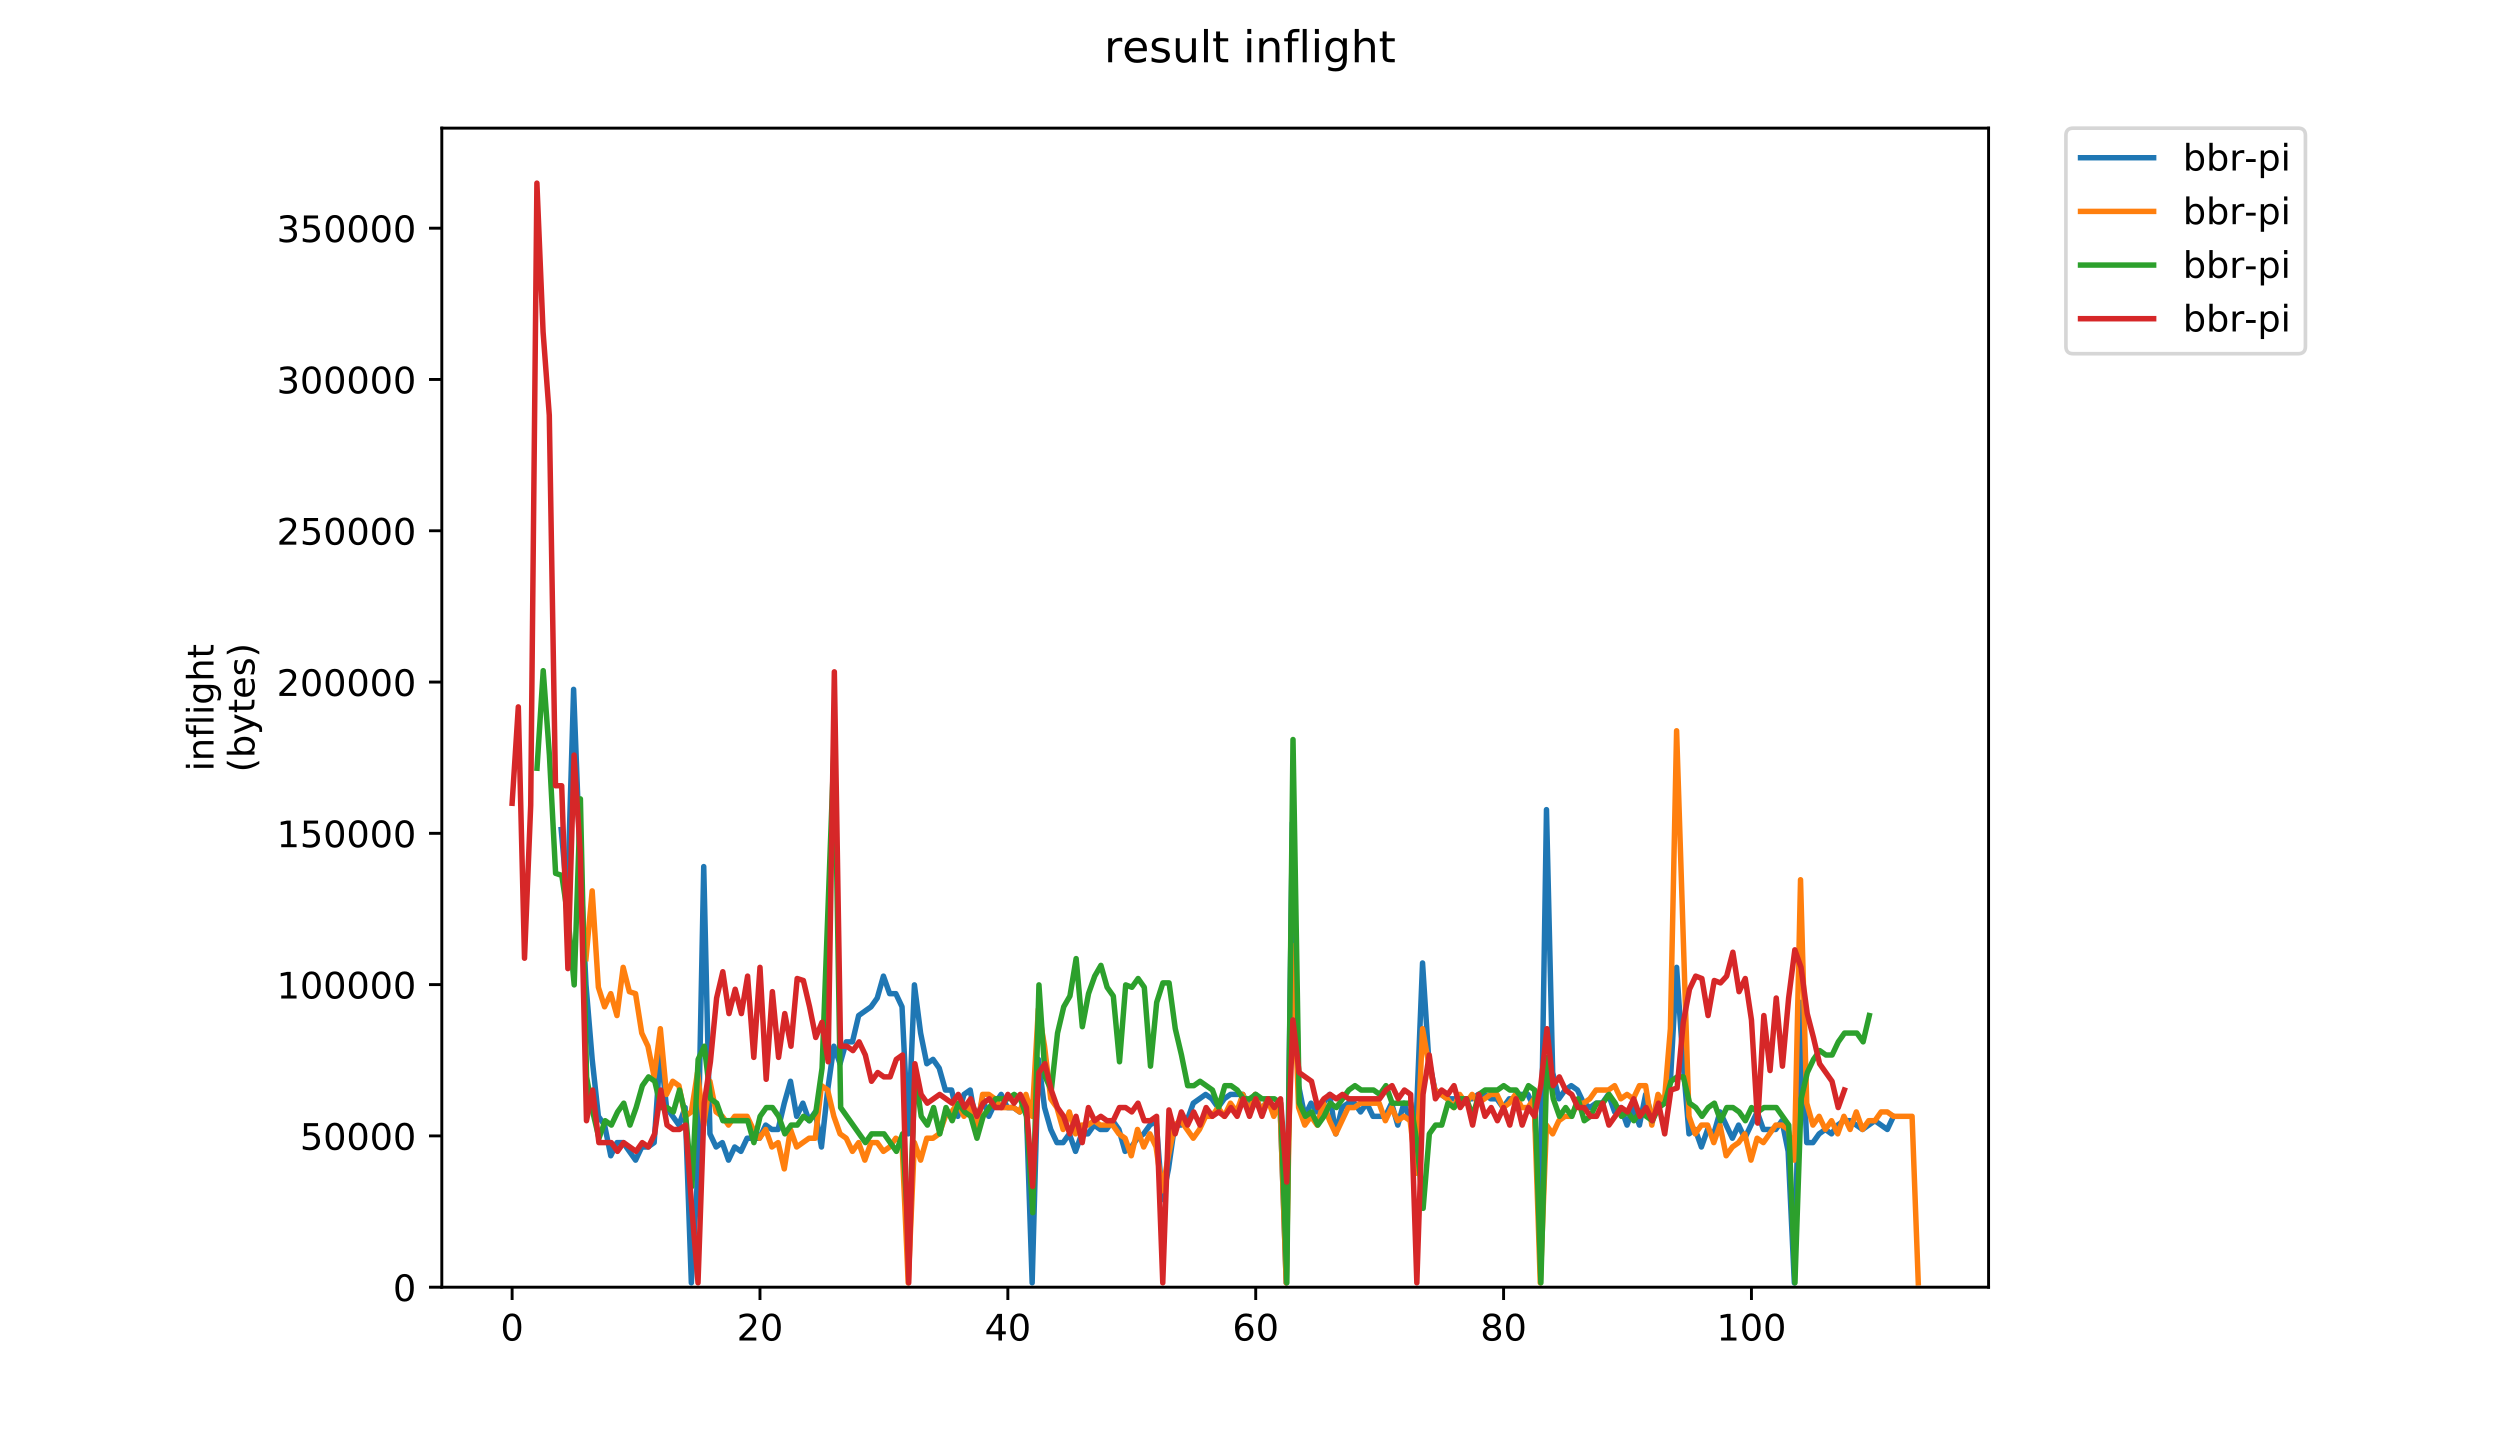 <?xml version="1.0" encoding="utf-8" standalone="no"?>
<!DOCTYPE svg PUBLIC "-//W3C//DTD SVG 1.1//EN"
  "http://www.w3.org/Graphics/SVG/1.1/DTD/svg11.dtd">
<!-- Created with matplotlib (https://matplotlib.org/) -->
<svg height="396pt" version="1.1" viewBox="0 0 684 396" width="684pt" xmlns="http://www.w3.org/2000/svg" xmlns:xlink="http://www.w3.org/1999/xlink">
 <defs>
  <style type="text/css">
*{stroke-linecap:butt;stroke-linejoin:round;}
  </style>
 </defs>
 <g id="figure_1">
  <g id="patch_1">
   <path d="M 0 396 
L 684 396 
L 684 0 
L 0 0 
z
" style="fill:#ffffff;"/>
  </g>
  <g id="axes_1">
   <g id="patch_2">
    <path d="M 120.879 352.174 
L 544.074 352.174 
L 544.074 35.062 
L 120.879 35.062 
z
" style="fill:#ffffff;"/>
   </g>
   <g id="matplotlib.axis_1">
    <g id="xtick_1">
     <g id="line2d_1">
      <defs>
       <path d="M 0 0 
L 0 3.5 
" id="m76dbcb64f8" style="stroke:#000000;stroke-width:0.8;"/>
      </defs>
      <g>
       <use style="stroke:#000000;stroke-width:0.8;" x="140.115" xlink:href="#m76dbcb64f8" y="352.174"/>
      </g>
     </g>
     <g id="text_1">
      <!-- 0 -->
      <defs>
       <path d="M 31.781 66.406 
Q 24.172 66.406 20.328 58.906 
Q 16.5 51.422 16.5 36.375 
Q 16.5 21.391 20.328 13.891 
Q 24.172 6.391 31.781 6.391 
Q 39.453 6.391 43.281 13.891 
Q 47.125 21.391 47.125 36.375 
Q 47.125 51.422 43.281 58.906 
Q 39.453 66.406 31.781 66.406 
z
M 31.781 74.219 
Q 44.047 74.219 50.516 64.516 
Q 56.984 54.828 56.984 36.375 
Q 56.984 17.969 50.516 8.266 
Q 44.047 -1.422 31.781 -1.422 
Q 19.531 -1.422 13.062 8.266 
Q 6.594 17.969 6.594 36.375 
Q 6.594 54.828 13.062 64.516 
Q 19.531 74.219 31.781 74.219 
z
" id="DejaVuSans-48"/>
      </defs>
      <g transform="translate(136.933 366.773)scale(0.1 -0.1)">
       <use xlink:href="#DejaVuSans-48"/>
      </g>
     </g>
    </g>
    <g id="xtick_2">
     <g id="line2d_2">
      <g>
       <use style="stroke:#000000;stroke-width:0.8;" x="207.931" xlink:href="#m76dbcb64f8" y="352.174"/>
      </g>
     </g>
     <g id="text_2">
      <!-- 20 -->
      <defs>
       <path d="M 19.188 8.297 
L 53.609 8.297 
L 53.609 0 
L 7.328 0 
L 7.328 8.297 
Q 12.938 14.109 22.625 23.891 
Q 32.328 33.688 34.812 36.531 
Q 39.547 41.844 41.422 45.531 
Q 43.312 49.219 43.312 52.781 
Q 43.312 58.594 39.234 62.25 
Q 35.156 65.922 28.609 65.922 
Q 23.969 65.922 18.812 64.312 
Q 13.672 62.703 7.812 59.422 
L 7.812 69.391 
Q 13.766 71.781 18.938 73 
Q 24.125 74.219 28.422 74.219 
Q 39.75 74.219 46.484 68.547 
Q 53.219 62.891 53.219 53.422 
Q 53.219 48.922 51.531 44.891 
Q 49.859 40.875 45.406 35.406 
Q 44.188 33.984 37.641 27.219 
Q 31.109 20.453 19.188 8.297 
z
" id="DejaVuSans-50"/>
      </defs>
      <g transform="translate(201.569 366.773)scale(0.1 -0.1)">
       <use xlink:href="#DejaVuSans-50"/>
       <use x="63.623" xlink:href="#DejaVuSans-48"/>
      </g>
     </g>
    </g>
    <g id="xtick_3">
     <g id="line2d_3">
      <g>
       <use style="stroke:#000000;stroke-width:0.8;" x="275.748" xlink:href="#m76dbcb64f8" y="352.174"/>
      </g>
     </g>
     <g id="text_3">
      <!-- 40 -->
      <defs>
       <path d="M 37.797 64.312 
L 12.891 25.391 
L 37.797 25.391 
z
M 35.203 72.906 
L 47.609 72.906 
L 47.609 25.391 
L 58.016 25.391 
L 58.016 17.188 
L 47.609 17.188 
L 47.609 0 
L 37.797 0 
L 37.797 17.188 
L 4.891 17.188 
L 4.891 26.703 
z
" id="DejaVuSans-52"/>
      </defs>
      <g transform="translate(269.385 366.773)scale(0.1 -0.1)">
       <use xlink:href="#DejaVuSans-52"/>
       <use x="63.623" xlink:href="#DejaVuSans-48"/>
      </g>
     </g>
    </g>
    <g id="xtick_4">
     <g id="line2d_4">
      <g>
       <use style="stroke:#000000;stroke-width:0.8;" x="343.564" xlink:href="#m76dbcb64f8" y="352.174"/>
      </g>
     </g>
     <g id="text_4">
      <!-- 60 -->
      <defs>
       <path d="M 33.016 40.375 
Q 26.375 40.375 22.484 35.828 
Q 18.609 31.297 18.609 23.391 
Q 18.609 15.531 22.484 10.953 
Q 26.375 6.391 33.016 6.391 
Q 39.656 6.391 43.531 10.953 
Q 47.406 15.531 47.406 23.391 
Q 47.406 31.297 43.531 35.828 
Q 39.656 40.375 33.016 40.375 
z
M 52.594 71.297 
L 52.594 62.312 
Q 48.875 64.062 45.094 64.984 
Q 41.312 65.922 37.594 65.922 
Q 27.828 65.922 22.672 59.328 
Q 17.531 52.734 16.797 39.406 
Q 19.672 43.656 24.016 45.922 
Q 28.375 48.188 33.594 48.188 
Q 44.578 48.188 50.953 41.516 
Q 57.328 34.859 57.328 23.391 
Q 57.328 12.156 50.688 5.359 
Q 44.047 -1.422 33.016 -1.422 
Q 20.359 -1.422 13.672 8.266 
Q 6.984 17.969 6.984 36.375 
Q 6.984 53.656 15.188 63.938 
Q 23.391 74.219 37.203 74.219 
Q 40.922 74.219 44.703 73.484 
Q 48.484 72.75 52.594 71.297 
z
" id="DejaVuSans-54"/>
      </defs>
      <g transform="translate(337.202 366.773)scale(0.1 -0.1)">
       <use xlink:href="#DejaVuSans-54"/>
       <use x="63.623" xlink:href="#DejaVuSans-48"/>
      </g>
     </g>
    </g>
    <g id="xtick_5">
     <g id="line2d_5">
      <g>
       <use style="stroke:#000000;stroke-width:0.8;" x="411.381" xlink:href="#m76dbcb64f8" y="352.174"/>
      </g>
     </g>
     <g id="text_5">
      <!-- 80 -->
      <defs>
       <path d="M 31.781 34.625 
Q 24.75 34.625 20.719 30.859 
Q 16.703 27.094 16.703 20.516 
Q 16.703 13.922 20.719 10.156 
Q 24.75 6.391 31.781 6.391 
Q 38.812 6.391 42.859 10.172 
Q 46.922 13.969 46.922 20.516 
Q 46.922 27.094 42.891 30.859 
Q 38.875 34.625 31.781 34.625 
z
M 21.922 38.812 
Q 15.578 40.375 12.031 44.719 
Q 8.5 49.078 8.5 55.328 
Q 8.5 64.062 14.719 69.141 
Q 20.953 74.219 31.781 74.219 
Q 42.672 74.219 48.875 69.141 
Q 55.078 64.062 55.078 55.328 
Q 55.078 49.078 51.531 44.719 
Q 48 40.375 41.703 38.812 
Q 48.828 37.156 52.797 32.312 
Q 56.781 27.484 56.781 20.516 
Q 56.781 9.906 50.312 4.234 
Q 43.844 -1.422 31.781 -1.422 
Q 19.734 -1.422 13.25 4.234 
Q 6.781 9.906 6.781 20.516 
Q 6.781 27.484 10.781 32.312 
Q 14.797 37.156 21.922 38.812 
z
M 18.312 54.391 
Q 18.312 48.734 21.844 45.562 
Q 25.391 42.391 31.781 42.391 
Q 38.141 42.391 41.719 45.562 
Q 45.312 48.734 45.312 54.391 
Q 45.312 60.062 41.719 63.234 
Q 38.141 66.406 31.781 66.406 
Q 25.391 66.406 21.844 63.234 
Q 18.312 60.062 18.312 54.391 
z
" id="DejaVuSans-56"/>
      </defs>
      <g transform="translate(405.018 366.773)scale(0.1 -0.1)">
       <use xlink:href="#DejaVuSans-56"/>
       <use x="63.623" xlink:href="#DejaVuSans-48"/>
      </g>
     </g>
    </g>
    <g id="xtick_6">
     <g id="line2d_6">
      <g>
       <use style="stroke:#000000;stroke-width:0.8;" x="479.197" xlink:href="#m76dbcb64f8" y="352.174"/>
      </g>
     </g>
     <g id="text_6">
      <!-- 100 -->
      <defs>
       <path d="M 12.406 8.297 
L 28.516 8.297 
L 28.516 63.922 
L 10.984 60.406 
L 10.984 69.391 
L 28.422 72.906 
L 38.281 72.906 
L 38.281 8.297 
L 54.391 8.297 
L 54.391 0 
L 12.406 0 
z
" id="DejaVuSans-49"/>
      </defs>
      <g transform="translate(469.654 366.773)scale(0.1 -0.1)">
       <use xlink:href="#DejaVuSans-49"/>
       <use x="63.623" xlink:href="#DejaVuSans-48"/>
       <use x="127.246" xlink:href="#DejaVuSans-48"/>
      </g>
     </g>
    </g>
   </g>
   <g id="matplotlib.axis_2">
    <g id="ytick_1">
     <g id="line2d_7">
      <defs>
       <path d="M 0 0 
L -3.5 0 
" id="mcf3fc53881" style="stroke:#000000;stroke-width:0.8;"/>
      </defs>
      <g>
       <use style="stroke:#000000;stroke-width:0.8;" x="120.879" xlink:href="#mcf3fc53881" y="352.174"/>
      </g>
     </g>
     <g id="text_7">
      <!-- 0 -->
      <g transform="translate(107.516 355.973)scale(0.1 -0.1)">
       <use xlink:href="#DejaVuSans-48"/>
      </g>
     </g>
    </g>
    <g id="ytick_2">
     <g id="line2d_8">
      <g>
       <use style="stroke:#000000;stroke-width:0.8;" x="120.879" xlink:href="#mcf3fc53881" y="310.783"/>
      </g>
     </g>
     <g id="text_8">
      <!-- 50000 -->
      <defs>
       <path d="M 10.797 72.906 
L 49.516 72.906 
L 49.516 64.594 
L 19.828 64.594 
L 19.828 46.734 
Q 21.969 47.469 24.109 47.828 
Q 26.266 48.188 28.422 48.188 
Q 40.625 48.188 47.75 41.5 
Q 54.891 34.812 54.891 23.391 
Q 54.891 11.625 47.562 5.094 
Q 40.234 -1.422 26.906 -1.422 
Q 22.312 -1.422 17.547 -0.641 
Q 12.797 0.141 7.719 1.703 
L 7.719 11.625 
Q 12.109 9.234 16.797 8.062 
Q 21.484 6.891 26.703 6.891 
Q 35.156 6.891 40.078 11.328 
Q 45.016 15.766 45.016 23.391 
Q 45.016 31 40.078 35.438 
Q 35.156 39.891 26.703 39.891 
Q 22.75 39.891 18.812 39.016 
Q 14.891 38.141 10.797 36.281 
z
" id="DejaVuSans-53"/>
      </defs>
      <g transform="translate(82.066 314.582)scale(0.1 -0.1)">
       <use xlink:href="#DejaVuSans-53"/>
       <use x="63.623" xlink:href="#DejaVuSans-48"/>
       <use x="127.246" xlink:href="#DejaVuSans-48"/>
       <use x="190.869" xlink:href="#DejaVuSans-48"/>
       <use x="254.492" xlink:href="#DejaVuSans-48"/>
      </g>
     </g>
    </g>
    <g id="ytick_3">
     <g id="line2d_9">
      <g>
       <use style="stroke:#000000;stroke-width:0.8;" x="120.879" xlink:href="#mcf3fc53881" y="269.392"/>
      </g>
     </g>
     <g id="text_9">
      <!-- 100000 -->
      <g transform="translate(75.704 273.191)scale(0.1 -0.1)">
       <use xlink:href="#DejaVuSans-49"/>
       <use x="63.623" xlink:href="#DejaVuSans-48"/>
       <use x="127.246" xlink:href="#DejaVuSans-48"/>
       <use x="190.869" xlink:href="#DejaVuSans-48"/>
       <use x="254.492" xlink:href="#DejaVuSans-48"/>
       <use x="318.115" xlink:href="#DejaVuSans-48"/>
      </g>
     </g>
    </g>
    <g id="ytick_4">
     <g id="line2d_10">
      <g>
       <use style="stroke:#000000;stroke-width:0.8;" x="120.879" xlink:href="#mcf3fc53881" y="228.001"/>
      </g>
     </g>
     <g id="text_10">
      <!-- 150000 -->
      <g transform="translate(75.704 231.8)scale(0.1 -0.1)">
       <use xlink:href="#DejaVuSans-49"/>
       <use x="63.623" xlink:href="#DejaVuSans-53"/>
       <use x="127.246" xlink:href="#DejaVuSans-48"/>
       <use x="190.869" xlink:href="#DejaVuSans-48"/>
       <use x="254.492" xlink:href="#DejaVuSans-48"/>
       <use x="318.115" xlink:href="#DejaVuSans-48"/>
      </g>
     </g>
    </g>
    <g id="ytick_5">
     <g id="line2d_11">
      <g>
       <use style="stroke:#000000;stroke-width:0.8;" x="120.879" xlink:href="#mcf3fc53881" y="186.61"/>
      </g>
     </g>
     <g id="text_11">
      <!-- 200000 -->
      <g transform="translate(75.704 190.409)scale(0.1 -0.1)">
       <use xlink:href="#DejaVuSans-50"/>
       <use x="63.623" xlink:href="#DejaVuSans-48"/>
       <use x="127.246" xlink:href="#DejaVuSans-48"/>
       <use x="190.869" xlink:href="#DejaVuSans-48"/>
       <use x="254.492" xlink:href="#DejaVuSans-48"/>
       <use x="318.115" xlink:href="#DejaVuSans-48"/>
      </g>
     </g>
    </g>
    <g id="ytick_6">
     <g id="line2d_12">
      <g>
       <use style="stroke:#000000;stroke-width:0.8;" x="120.879" xlink:href="#mcf3fc53881" y="145.219"/>
      </g>
     </g>
     <g id="text_12">
      <!-- 250000 -->
      <g transform="translate(75.704 149.018)scale(0.1 -0.1)">
       <use xlink:href="#DejaVuSans-50"/>
       <use x="63.623" xlink:href="#DejaVuSans-53"/>
       <use x="127.246" xlink:href="#DejaVuSans-48"/>
       <use x="190.869" xlink:href="#DejaVuSans-48"/>
       <use x="254.492" xlink:href="#DejaVuSans-48"/>
       <use x="318.115" xlink:href="#DejaVuSans-48"/>
      </g>
     </g>
    </g>
    <g id="ytick_7">
     <g id="line2d_13">
      <g>
       <use style="stroke:#000000;stroke-width:0.8;" x="120.879" xlink:href="#mcf3fc53881" y="103.828"/>
      </g>
     </g>
     <g id="text_13">
      <!-- 300000 -->
      <defs>
       <path d="M 40.578 39.312 
Q 47.656 37.797 51.625 33 
Q 55.609 28.219 55.609 21.188 
Q 55.609 10.406 48.188 4.484 
Q 40.766 -1.422 27.094 -1.422 
Q 22.516 -1.422 17.656 -0.516 
Q 12.797 0.391 7.625 2.203 
L 7.625 11.719 
Q 11.719 9.328 16.594 8.109 
Q 21.484 6.891 26.812 6.891 
Q 36.078 6.891 40.938 10.547 
Q 45.797 14.203 45.797 21.188 
Q 45.797 27.641 41.281 31.266 
Q 36.766 34.906 28.719 34.906 
L 20.219 34.906 
L 20.219 43.016 
L 29.109 43.016 
Q 36.375 43.016 40.234 45.922 
Q 44.094 48.828 44.094 54.297 
Q 44.094 59.906 40.109 62.906 
Q 36.141 65.922 28.719 65.922 
Q 24.656 65.922 20.016 65.031 
Q 15.375 64.156 9.812 62.312 
L 9.812 71.094 
Q 15.438 72.656 20.344 73.438 
Q 25.25 74.219 29.594 74.219 
Q 40.828 74.219 47.359 69.109 
Q 53.906 64.016 53.906 55.328 
Q 53.906 49.266 50.438 45.094 
Q 46.969 40.922 40.578 39.312 
z
" id="DejaVuSans-51"/>
      </defs>
      <g transform="translate(75.704 107.627)scale(0.1 -0.1)">
       <use xlink:href="#DejaVuSans-51"/>
       <use x="63.623" xlink:href="#DejaVuSans-48"/>
       <use x="127.246" xlink:href="#DejaVuSans-48"/>
       <use x="190.869" xlink:href="#DejaVuSans-48"/>
       <use x="254.492" xlink:href="#DejaVuSans-48"/>
       <use x="318.115" xlink:href="#DejaVuSans-48"/>
      </g>
     </g>
    </g>
    <g id="ytick_8">
     <g id="line2d_14">
      <g>
       <use style="stroke:#000000;stroke-width:0.8;" x="120.879" xlink:href="#mcf3fc53881" y="62.437"/>
      </g>
     </g>
     <g id="text_14">
      <!-- 350000 -->
      <g transform="translate(75.704 66.236)scale(0.1 -0.1)">
       <use xlink:href="#DejaVuSans-51"/>
       <use x="63.623" xlink:href="#DejaVuSans-53"/>
       <use x="127.246" xlink:href="#DejaVuSans-48"/>
       <use x="190.869" xlink:href="#DejaVuSans-48"/>
       <use x="254.492" xlink:href="#DejaVuSans-48"/>
       <use x="318.115" xlink:href="#DejaVuSans-48"/>
      </g>
     </g>
    </g>
    <g id="text_15">
     <!-- inflight -->
     <defs>
      <path d="M 9.422 54.688 
L 18.406 54.688 
L 18.406 0 
L 9.422 0 
z
M 9.422 75.984 
L 18.406 75.984 
L 18.406 64.594 
L 9.422 64.594 
z
" id="DejaVuSans-105"/>
      <path d="M 54.891 33.016 
L 54.891 0 
L 45.906 0 
L 45.906 32.719 
Q 45.906 40.484 42.875 44.328 
Q 39.844 48.188 33.797 48.188 
Q 26.516 48.188 22.312 43.547 
Q 18.109 38.922 18.109 30.906 
L 18.109 0 
L 9.078 0 
L 9.078 54.688 
L 18.109 54.688 
L 18.109 46.188 
Q 21.344 51.125 25.703 53.562 
Q 30.078 56 35.797 56 
Q 45.219 56 50.047 50.172 
Q 54.891 44.344 54.891 33.016 
z
" id="DejaVuSans-110"/>
      <path d="M 37.109 75.984 
L 37.109 68.5 
L 28.516 68.5 
Q 23.688 68.5 21.797 66.547 
Q 19.922 64.594 19.922 59.516 
L 19.922 54.688 
L 34.719 54.688 
L 34.719 47.703 
L 19.922 47.703 
L 19.922 0 
L 10.891 0 
L 10.891 47.703 
L 2.297 47.703 
L 2.297 54.688 
L 10.891 54.688 
L 10.891 58.5 
Q 10.891 67.625 15.141 71.797 
Q 19.391 75.984 28.609 75.984 
z
" id="DejaVuSans-102"/>
      <path d="M 9.422 75.984 
L 18.406 75.984 
L 18.406 0 
L 9.422 0 
z
" id="DejaVuSans-108"/>
      <path d="M 45.406 27.984 
Q 45.406 37.75 41.375 43.109 
Q 37.359 48.484 30.078 48.484 
Q 22.859 48.484 18.828 43.109 
Q 14.797 37.75 14.797 27.984 
Q 14.797 18.266 18.828 12.891 
Q 22.859 7.516 30.078 7.516 
Q 37.359 7.516 41.375 12.891 
Q 45.406 18.266 45.406 27.984 
z
M 54.391 6.781 
Q 54.391 -7.172 48.188 -13.984 
Q 42 -20.797 29.203 -20.797 
Q 24.469 -20.797 20.266 -20.094 
Q 16.062 -19.391 12.109 -17.922 
L 12.109 -9.188 
Q 16.062 -11.328 19.922 -12.344 
Q 23.781 -13.375 27.781 -13.375 
Q 36.625 -13.375 41.016 -8.766 
Q 45.406 -4.156 45.406 5.172 
L 45.406 9.625 
Q 42.625 4.781 38.281 2.391 
Q 33.938 0 27.875 0 
Q 17.828 0 11.672 7.656 
Q 5.516 15.328 5.516 27.984 
Q 5.516 40.672 11.672 48.328 
Q 17.828 56 27.875 56 
Q 33.938 56 38.281 53.609 
Q 42.625 51.219 45.406 46.391 
L 45.406 54.688 
L 54.391 54.688 
z
" id="DejaVuSans-103"/>
      <path d="M 54.891 33.016 
L 54.891 0 
L 45.906 0 
L 45.906 32.719 
Q 45.906 40.484 42.875 44.328 
Q 39.844 48.188 33.797 48.188 
Q 26.516 48.188 22.312 43.547 
Q 18.109 38.922 18.109 30.906 
L 18.109 0 
L 9.078 0 
L 9.078 75.984 
L 18.109 75.984 
L 18.109 46.188 
Q 21.344 51.125 25.703 53.562 
Q 30.078 56 35.797 56 
Q 45.219 56 50.047 50.172 
Q 54.891 44.344 54.891 33.016 
z
" id="DejaVuSans-104"/>
      <path d="M 18.312 70.219 
L 18.312 54.688 
L 36.812 54.688 
L 36.812 47.703 
L 18.312 47.703 
L 18.312 18.016 
Q 18.312 11.328 20.141 9.422 
Q 21.969 7.516 27.594 7.516 
L 36.812 7.516 
L 36.812 0 
L 27.594 0 
Q 17.188 0 13.234 3.875 
Q 9.281 7.766 9.281 18.016 
L 9.281 47.703 
L 2.688 47.703 
L 2.688 54.688 
L 9.281 54.688 
L 9.281 70.219 
z
" id="DejaVuSans-116"/>
     </defs>
     <g transform="translate(58.426 211.018)rotate(-90)scale(0.1 -0.1)">
      <use xlink:href="#DejaVuSans-105"/>
      <use x="27.783" xlink:href="#DejaVuSans-110"/>
      <use x="91.162" xlink:href="#DejaVuSans-102"/>
      <use x="126.367" xlink:href="#DejaVuSans-108"/>
      <use x="154.15" xlink:href="#DejaVuSans-105"/>
      <use x="181.934" xlink:href="#DejaVuSans-103"/>
      <use x="245.41" xlink:href="#DejaVuSans-104"/>
      <use x="308.789" xlink:href="#DejaVuSans-116"/>
     </g>
     <!-- (bytes) -->
     <defs>
      <path d="M 31 75.875 
Q 24.469 64.656 21.281 53.656 
Q 18.109 42.672 18.109 31.391 
Q 18.109 20.125 21.312 9.062 
Q 24.516 -2 31 -13.188 
L 23.188 -13.188 
Q 15.875 -1.703 12.234 9.375 
Q 8.594 20.453 8.594 31.391 
Q 8.594 42.281 12.203 53.312 
Q 15.828 64.359 23.188 75.875 
z
" id="DejaVuSans-40"/>
      <path d="M 48.688 27.297 
Q 48.688 37.203 44.609 42.844 
Q 40.531 48.484 33.406 48.484 
Q 26.266 48.484 22.188 42.844 
Q 18.109 37.203 18.109 27.297 
Q 18.109 17.391 22.188 11.75 
Q 26.266 6.109 33.406 6.109 
Q 40.531 6.109 44.609 11.75 
Q 48.688 17.391 48.688 27.297 
z
M 18.109 46.391 
Q 20.953 51.266 25.266 53.625 
Q 29.594 56 35.594 56 
Q 45.562 56 51.781 48.094 
Q 58.016 40.188 58.016 27.297 
Q 58.016 14.406 51.781 6.484 
Q 45.562 -1.422 35.594 -1.422 
Q 29.594 -1.422 25.266 0.953 
Q 20.953 3.328 18.109 8.203 
L 18.109 0 
L 9.078 0 
L 9.078 75.984 
L 18.109 75.984 
z
" id="DejaVuSans-98"/>
      <path d="M 32.172 -5.078 
Q 28.375 -14.844 24.75 -17.812 
Q 21.141 -20.797 15.094 -20.797 
L 7.906 -20.797 
L 7.906 -13.281 
L 13.188 -13.281 
Q 16.891 -13.281 18.938 -11.516 
Q 21 -9.766 23.484 -3.219 
L 25.094 0.875 
L 2.984 54.688 
L 12.5 54.688 
L 29.594 11.922 
L 46.688 54.688 
L 56.203 54.688 
z
" id="DejaVuSans-121"/>
      <path d="M 56.203 29.594 
L 56.203 25.203 
L 14.891 25.203 
Q 15.484 15.922 20.484 11.062 
Q 25.484 6.203 34.422 6.203 
Q 39.594 6.203 44.453 7.469 
Q 49.312 8.734 54.109 11.281 
L 54.109 2.781 
Q 49.266 0.734 44.188 -0.344 
Q 39.109 -1.422 33.891 -1.422 
Q 20.797 -1.422 13.156 6.188 
Q 5.516 13.812 5.516 26.812 
Q 5.516 40.234 12.766 48.109 
Q 20.016 56 32.328 56 
Q 43.359 56 49.781 48.891 
Q 56.203 41.797 56.203 29.594 
z
M 47.219 32.234 
Q 47.125 39.594 43.094 43.984 
Q 39.062 48.391 32.422 48.391 
Q 24.906 48.391 20.391 44.141 
Q 15.875 39.891 15.188 32.172 
z
" id="DejaVuSans-101"/>
      <path d="M 44.281 53.078 
L 44.281 44.578 
Q 40.484 46.531 36.375 47.5 
Q 32.281 48.484 27.875 48.484 
Q 21.188 48.484 17.844 46.438 
Q 14.5 44.391 14.5 40.281 
Q 14.5 37.156 16.891 35.375 
Q 19.281 33.594 26.516 31.984 
L 29.594 31.297 
Q 39.156 29.25 43.188 25.516 
Q 47.219 21.781 47.219 15.094 
Q 47.219 7.469 41.188 3.016 
Q 35.156 -1.422 24.609 -1.422 
Q 20.219 -1.422 15.453 -0.562 
Q 10.688 0.297 5.422 2 
L 5.422 11.281 
Q 10.406 8.688 15.234 7.391 
Q 20.062 6.109 24.812 6.109 
Q 31.156 6.109 34.562 8.281 
Q 37.984 10.453 37.984 14.406 
Q 37.984 18.062 35.516 20.016 
Q 33.062 21.969 24.703 23.781 
L 21.578 24.516 
Q 13.234 26.266 9.516 29.906 
Q 5.812 33.547 5.812 39.891 
Q 5.812 47.609 11.281 51.797 
Q 16.75 56 26.812 56 
Q 31.781 56 36.172 55.266 
Q 40.578 54.547 44.281 53.078 
z
" id="DejaVuSans-115"/>
      <path d="M 8.016 75.875 
L 15.828 75.875 
Q 23.141 64.359 26.781 53.312 
Q 30.422 42.281 30.422 31.391 
Q 30.422 20.453 26.781 9.375 
Q 23.141 -1.703 15.828 -13.188 
L 8.016 -13.188 
Q 14.5 -2 17.703 9.062 
Q 20.906 20.125 20.906 31.391 
Q 20.906 42.672 17.703 53.656 
Q 14.5 64.656 8.016 75.875 
z
" id="DejaVuSans-41"/>
     </defs>
     <g transform="translate(69.624 211.295)rotate(-90)scale(0.1 -0.1)">
      <use xlink:href="#DejaVuSans-40"/>
      <use x="39.014" xlink:href="#DejaVuSans-98"/>
      <use x="102.49" xlink:href="#DejaVuSans-121"/>
      <use x="161.67" xlink:href="#DejaVuSans-116"/>
      <use x="200.879" xlink:href="#DejaVuSans-101"/>
      <use x="262.402" xlink:href="#DejaVuSans-115"/>
      <use x="314.502" xlink:href="#DejaVuSans-41"/>
     </g>
    </g>
   </g>
   <g id="line2d_15">
    <path clip-path="url(#p8921ef9c08)" d="M 153.546 226.968 
L 155.241 246.147 
L 156.937 188.61 
L 158.632 232.961 
L 160.327 269.465 
L 162.023 289.843 
L 163.718 305.426 
L 165.414 307.823 
L 167.109 316.214 
L 168.805 312.618 
L 170.5 312.618 
L 173.891 317.412 
L 175.586 313.816 
L 177.282 313.816 
L 178.977 312.618 
L 180.672 287.445 
L 182.368 303.028 
L 185.759 307.823 
L 187.454 303.028 
L 189.149 350.975 
L 190.845 322.207 
L 192.54 237.101 
L 194.236 310.22 
L 195.931 313.816 
L 197.627 312.618 
L 199.322 317.412 
L 201.017 313.816 
L 202.713 315.015 
L 204.408 311.419 
L 207.799 311.419 
L 209.494 307.823 
L 211.19 309.022 
L 212.885 309.022 
L 214.581 301.829 
L 216.276 295.836 
L 217.971 305.426 
L 219.667 301.829 
L 221.362 306.624 
L 223.058 304.227 
L 224.753 313.816 
L 226.449 298.233 
L 228.144 286.247 
L 229.839 291.041 
L 231.535 285.048 
L 233.23 285.048 
L 234.926 277.856 
L 238.316 275.458 
L 240.012 273.061 
L 241.707 267.068 
L 243.403 271.862 
L 245.098 271.862 
L 246.793 275.458 
L 248.489 310.22 
L 250.184 269.465 
L 251.88 282.651 
L 253.575 291.041 
L 255.271 289.843 
L 256.966 292.24 
L 258.661 298.233 
L 260.357 298.233 
L 262.052 305.426 
L 263.748 299.432 
L 265.443 298.233 
L 267.138 307.823 
L 268.834 300.631 
L 270.529 305.426 
L 272.225 301.829 
L 273.92 299.432 
L 275.616 303.028 
L 277.311 303.028 
L 279.006 304.227 
L 280.702 300.631 
L 282.397 350.975 
L 284.093 289.843 
L 285.788 303.028 
L 287.483 309.022 
L 289.179 312.618 
L 290.874 312.618 
L 292.57 310.22 
L 294.265 315.015 
L 295.96 310.22 
L 297.656 310.22 
L 299.351 307.823 
L 301.047 309.022 
L 302.742 309.022 
L 304.438 306.624 
L 306.133 309.022 
L 307.828 315.015 
L 309.524 313.816 
L 311.219 311.419 
L 312.915 310.22 
L 314.61 307.823 
L 316.305 306.624 
L 318.001 328.201 
L 319.696 319.81 
L 321.392 307.823 
L 323.087 307.823 
L 324.782 306.624 
L 326.478 301.829 
L 329.869 299.432 
L 331.564 300.631 
L 333.26 303.028 
L 334.955 300.631 
L 336.65 299.432 
L 340.041 299.432 
L 341.737 303.028 
L 343.432 299.432 
L 345.127 304.227 
L 346.823 300.631 
L 348.518 304.227 
L 350.214 301.829 
L 351.909 350.975 
L 353.604 225.114 
L 355.3 297.035 
L 356.995 305.426 
L 358.691 301.829 
L 360.386 304.227 
L 363.777 299.432 
L 365.472 310.22 
L 367.168 303.028 
L 368.863 301.829 
L 370.559 301.829 
L 372.254 304.227 
L 373.949 301.829 
L 375.645 305.426 
L 379.036 305.426 
L 380.731 301.829 
L 382.426 307.823 
L 384.122 301.829 
L 385.817 306.624 
L 387.513 305.426 
L 389.208 263.472 
L 390.904 289.843 
L 392.599 298.233 
L 395.99 300.631 
L 402.771 300.631 
L 404.467 299.432 
L 406.162 299.432 
L 407.858 300.631 
L 409.553 300.631 
L 411.249 303.028 
L 412.944 300.631 
L 414.639 300.631 
L 416.335 299.432 
L 418.03 299.432 
L 419.726 303.028 
L 421.421 329.399 
L 423.116 221.518 
L 424.812 293.439 
L 426.507 300.631 
L 428.203 298.233 
L 429.898 297.035 
L 431.593 298.233 
L 433.289 301.829 
L 434.984 303.028 
L 436.68 301.829 
L 438.375 301.829 
L 440.071 299.432 
L 441.766 304.227 
L 443.461 303.028 
L 445.157 307.823 
L 446.852 303.028 
L 448.548 307.823 
L 450.243 299.432 
L 451.938 305.426 
L 453.634 303.028 
L 455.329 301.829 
L 457.025 295.836 
L 458.72 264.67 
L 460.415 289.843 
L 462.111 310.22 
L 463.806 309.022 
L 465.502 313.816 
L 467.197 309.022 
L 468.893 310.22 
L 470.588 304.227 
L 473.979 311.419 
L 475.674 307.823 
L 477.37 311.419 
L 480.76 304.227 
L 482.456 309.022 
L 485.847 309.022 
L 487.542 306.624 
L 489.237 315.015 
L 490.933 350.975 
L 492.628 274.26 
L 494.324 312.618 
L 496.019 312.618 
L 497.715 310.22 
L 499.41 309.022 
L 501.105 310.22 
L 502.801 307.823 
L 504.496 306.624 
L 506.192 306.624 
L 509.582 309.022 
L 512.973 306.624 
L 516.364 309.022 
L 518.059 305.426 
L 518.059 305.426 
" style="fill:none;stroke:#1f77b4;stroke-linecap:square;stroke-width:1.5;"/>
   </g>
   <g id="line2d_16">
    <path clip-path="url(#p8921ef9c08)" d="M 160.324 262.273 
L 162.019 243.75 
L 163.715 270.121 
L 165.41 275.458 
L 167.106 271.862 
L 168.801 277.856 
L 170.497 264.67 
L 172.192 271.319 
L 173.887 271.862 
L 175.583 282.651 
L 177.278 286.247 
L 178.974 294.637 
L 180.669 281.452 
L 182.364 299.432 
L 184.06 295.836 
L 185.755 297.035 
L 187.451 305.426 
L 189.146 304.227 
L 190.841 293.439 
L 192.537 307.823 
L 194.232 295.836 
L 195.928 304.227 
L 197.623 305.426 
L 199.319 307.823 
L 201.014 305.426 
L 204.405 305.426 
L 206.1 309.022 
L 207.796 311.419 
L 209.491 309.022 
L 211.186 313.816 
L 212.882 312.618 
L 214.577 319.81 
L 216.273 309.022 
L 217.968 313.816 
L 221.359 311.419 
L 223.054 311.419 
L 224.75 297.035 
L 226.445 298.233 
L 228.141 305.426 
L 229.836 310.22 
L 231.531 311.419 
L 233.227 315.015 
L 234.922 312.618 
L 236.618 317.412 
L 238.313 312.618 
L 240.008 312.618 
L 241.704 315.015 
L 243.399 313.816 
L 245.095 311.419 
L 246.79 312.618 
L 248.486 350.975 
L 250.181 312.618 
L 251.876 317.412 
L 253.572 311.419 
L 255.267 311.419 
L 256.963 310.22 
L 258.658 305.426 
L 260.353 304.227 
L 262.049 301.829 
L 263.744 305.426 
L 265.44 303.028 
L 267.135 310.22 
L 268.83 299.432 
L 270.526 299.432 
L 272.221 300.631 
L 273.917 303.028 
L 277.308 303.028 
L 279.003 304.227 
L 280.698 299.432 
L 282.394 305.426 
L 284.089 276.114 
L 285.785 286.247 
L 287.48 300.631 
L 289.175 303.028 
L 290.871 309.022 
L 292.566 304.227 
L 294.262 310.22 
L 295.957 307.823 
L 297.652 307.823 
L 299.348 306.624 
L 301.043 307.823 
L 304.434 307.823 
L 306.13 310.22 
L 307.825 311.419 
L 309.52 316.214 
L 311.216 309.022 
L 312.911 313.816 
L 314.607 310.22 
L 316.302 313.816 
L 317.997 325.803 
L 319.693 316.214 
L 321.388 307.823 
L 323.084 306.624 
L 326.474 311.419 
L 328.17 309.022 
L 329.865 305.426 
L 331.561 305.426 
L 333.256 303.028 
L 334.952 305.426 
L 336.647 301.829 
L 338.342 304.227 
L 340.038 299.432 
L 341.733 304.227 
L 343.429 299.432 
L 345.124 304.227 
L 346.819 300.631 
L 348.515 305.426 
L 350.21 301.829 
L 351.906 350.975 
L 353.601 258.677 
L 355.297 303.028 
L 356.992 307.823 
L 358.687 305.426 
L 360.383 307.823 
L 362.078 301.829 
L 363.774 306.624 
L 365.469 310.22 
L 368.86 303.028 
L 370.555 303.028 
L 372.251 301.829 
L 377.337 301.829 
L 379.032 306.624 
L 380.728 303.028 
L 382.423 306.624 
L 384.119 305.426 
L 385.814 306.624 
L 387.509 321.008 
L 389.205 281.452 
L 390.9 291.041 
L 392.596 298.233 
L 395.986 300.631 
L 397.682 303.028 
L 399.377 299.432 
L 401.073 301.829 
L 402.768 299.432 
L 404.463 301.829 
L 407.854 299.432 
L 409.55 299.432 
L 411.245 303.028 
L 412.941 301.829 
L 414.636 299.432 
L 416.331 303.028 
L 418.027 303.028 
L 419.722 300.631 
L 421.418 350.975 
L 423.113 307.823 
L 424.808 310.22 
L 426.504 306.624 
L 428.199 305.426 
L 429.895 305.426 
L 431.59 301.829 
L 433.285 301.829 
L 434.981 300.631 
L 436.676 298.233 
L 440.067 298.233 
L 441.763 297.035 
L 443.458 300.631 
L 445.153 299.432 
L 446.849 300.631 
L 448.544 297.035 
L 450.24 297.035 
L 451.935 307.823 
L 453.63 299.432 
L 455.326 301.829 
L 457.021 281.452 
L 458.717 199.941 
L 462.107 305.426 
L 463.803 310.22 
L 465.498 307.823 
L 467.194 307.823 
L 468.889 312.618 
L 470.585 307.823 
L 472.28 316.214 
L 473.975 313.816 
L 475.671 312.618 
L 477.366 310.22 
L 479.062 317.412 
L 480.757 311.419 
L 482.452 312.618 
L 485.843 307.823 
L 487.539 307.823 
L 489.234 309.022 
L 490.93 317.412 
L 492.625 240.697 
L 494.32 301.829 
L 496.016 307.823 
L 497.711 305.426 
L 499.407 309.022 
L 501.102 306.624 
L 502.797 310.22 
L 504.493 305.426 
L 506.188 309.022 
L 507.884 304.227 
L 509.579 309.022 
L 511.274 306.624 
L 512.97 306.624 
L 514.665 304.227 
L 516.361 304.227 
L 518.056 305.426 
L 523.142 305.426 
L 524.838 350.975 
L 524.838 350.975 
" style="fill:none;stroke:#ff7f0e;stroke-linecap:square;stroke-width:1.5;"/>
   </g>
   <g id="line2d_17">
    <path clip-path="url(#p8921ef9c08)" d="M 146.927 210.186 
L 148.622 183.498 
L 150.318 206.59 
L 152.013 238.955 
L 153.709 239.498 
L 155.404 250.942 
L 157.099 269.465 
L 158.795 218.577 
L 160.49 294.637 
L 162.186 304.227 
L 163.881 311.419 
L 165.576 306.624 
L 167.272 307.823 
L 168.967 304.227 
L 170.663 301.829 
L 172.358 307.823 
L 174.054 303.028 
L 175.749 297.035 
L 177.444 294.637 
L 179.14 295.836 
L 180.835 303.028 
L 182.531 303.028 
L 184.226 304.227 
L 185.921 298.233 
L 187.617 305.426 
L 189.312 324.604 
L 191.008 289.843 
L 192.703 286.247 
L 194.398 300.631 
L 196.094 301.829 
L 197.789 306.624 
L 204.571 306.624 
L 206.266 312.618 
L 207.962 305.426 
L 209.657 303.028 
L 211.353 303.028 
L 213.048 305.426 
L 214.743 310.22 
L 216.439 307.823 
L 218.134 307.823 
L 219.83 305.426 
L 221.525 306.624 
L 223.22 304.227 
L 224.916 292.24 
L 228.307 201.14 
L 230.002 303.028 
L 236.784 312.618 
L 238.479 310.22 
L 241.87 310.22 
L 245.261 315.015 
L 246.956 310.22 
L 248.652 340.187 
L 250.347 293.439 
L 252.042 305.426 
L 253.738 307.823 
L 255.433 303.028 
L 257.129 310.22 
L 258.824 303.028 
L 260.52 306.624 
L 262.215 301.829 
L 263.91 304.227 
L 265.606 305.426 
L 267.301 311.419 
L 268.997 305.426 
L 272.387 300.631 
L 275.778 300.631 
L 277.474 299.432 
L 279.169 300.631 
L 280.865 305.426 
L 282.56 331.797 
L 284.255 269.465 
L 285.951 294.637 
L 287.646 298.233 
L 289.342 282.651 
L 291.037 275.458 
L 292.732 272.518 
L 294.428 262.273 
L 296.123 280.909 
L 297.819 271.862 
L 299.514 267.068 
L 301.209 264.127 
L 302.905 270.121 
L 304.6 272.518 
L 306.296 290.498 
L 307.991 269.465 
L 309.687 270.121 
L 311.382 267.723 
L 313.077 270.121 
L 314.773 291.697 
L 316.468 274.26 
L 318.164 268.922 
L 319.859 268.922 
L 321.554 281.452 
L 323.25 288.644 
L 324.945 297.035 
L 326.641 297.035 
L 328.336 295.836 
L 331.727 298.233 
L 333.422 303.028 
L 335.118 297.035 
L 336.813 297.035 
L 338.509 298.233 
L 340.204 300.631 
L 341.899 300.631 
L 343.595 299.432 
L 345.29 300.631 
L 348.681 300.631 
L 350.376 301.829 
L 352.072 350.975 
L 353.767 202.339 
L 355.463 301.829 
L 357.158 305.426 
L 358.853 304.227 
L 360.549 307.823 
L 362.244 305.426 
L 363.94 301.829 
L 365.635 303.028 
L 369.026 298.233 
L 370.721 297.035 
L 372.417 298.233 
L 375.808 298.233 
L 377.503 299.432 
L 379.198 297.035 
L 380.894 301.829 
L 385.98 301.829 
L 387.675 312.618 
L 389.371 330.598 
L 391.066 310.22 
L 392.762 307.823 
L 394.457 307.823 
L 396.153 301.829 
L 397.848 303.028 
L 399.543 300.631 
L 401.239 300.631 
L 402.934 305.426 
L 404.63 299.432 
L 406.325 298.233 
L 409.716 298.233 
L 411.411 297.035 
L 413.107 298.233 
L 414.802 298.233 
L 416.498 300.631 
L 418.193 297.035 
L 419.888 298.233 
L 421.584 350.975 
L 423.279 289.3 
L 424.975 300.631 
L 426.67 305.426 
L 428.365 303.028 
L 430.061 305.426 
L 431.756 300.631 
L 433.452 306.624 
L 435.147 305.426 
L 436.842 301.829 
L 438.538 301.829 
L 440.233 299.432 
L 441.929 301.829 
L 443.624 305.426 
L 445.32 304.227 
L 447.015 306.624 
L 448.71 304.227 
L 452.101 306.624 
L 453.797 303.028 
L 455.492 301.829 
L 457.187 295.836 
L 458.883 294.637 
L 460.578 294.637 
L 462.274 301.829 
L 463.969 303.028 
L 465.664 305.426 
L 467.36 303.028 
L 469.055 301.829 
L 470.751 306.624 
L 472.446 303.028 
L 474.142 303.028 
L 475.837 304.227 
L 477.532 306.624 
L 479.228 303.028 
L 480.923 304.227 
L 482.619 303.028 
L 486.009 303.028 
L 489.4 307.823 
L 491.096 350.975 
L 492.791 300.631 
L 494.486 293.439 
L 496.182 289.843 
L 497.877 287.445 
L 499.573 288.644 
L 501.268 288.644 
L 502.964 285.048 
L 504.659 282.651 
L 508.05 282.651 
L 509.745 285.048 
L 511.441 277.856 
L 511.441 277.856 
" style="fill:none;stroke:#2ca02c;stroke-linecap:square;stroke-width:1.5;"/>
   </g>
   <g id="line2d_18">
    <path clip-path="url(#p8921ef9c08)" d="M 140.115 219.776 
L 141.81 193.405 
L 143.506 262.167 
L 145.201 220.319 
L 146.896 50.106 
L 148.592 90.861 
L 150.287 113.636 
L 151.983 214.981 
L 153.678 214.981 
L 155.373 265.008 
L 157.069 206.59 
L 158.764 233.505 
L 160.46 306.624 
L 162.155 298.233 
L 163.851 312.618 
L 167.241 312.618 
L 168.937 315.015 
L 170.632 312.618 
L 174.023 315.015 
L 175.718 312.618 
L 177.414 313.816 
L 179.109 310.22 
L 180.805 298.233 
L 182.5 307.823 
L 184.195 309.022 
L 185.891 309.022 
L 187.586 307.823 
L 189.282 330.598 
L 190.977 350.975 
L 192.673 301.829 
L 194.368 290.498 
L 196.063 273.061 
L 197.759 265.869 
L 199.454 277.313 
L 201.15 270.664 
L 202.845 277.313 
L 204.54 267.068 
L 206.236 289.3 
L 207.931 264.67 
L 209.627 295.293 
L 211.322 271.319 
L 213.017 289.3 
L 214.713 277.313 
L 216.408 286.247 
L 218.104 267.723 
L 219.799 268.266 
L 221.495 275.458 
L 223.19 283.849 
L 224.885 279.71 
L 226.581 290.498 
L 228.276 183.815 
L 229.972 286.247 
L 231.667 286.247 
L 233.362 287.445 
L 235.058 285.048 
L 236.753 288.644 
L 238.449 295.836 
L 240.144 293.439 
L 241.839 294.637 
L 243.535 294.637 
L 245.23 289.843 
L 246.926 288.644 
L 248.621 350.975 
L 250.317 291.041 
L 252.012 299.432 
L 253.707 301.829 
L 257.098 299.432 
L 260.489 301.829 
L 262.184 299.432 
L 263.88 303.028 
L 265.575 300.631 
L 267.271 305.426 
L 268.966 301.829 
L 270.662 300.631 
L 272.357 303.028 
L 274.052 303.028 
L 275.748 299.432 
L 277.443 301.829 
L 279.139 299.432 
L 280.834 303.028 
L 282.529 324.604 
L 284.225 293.439 
L 285.92 291.041 
L 287.616 298.233 
L 289.311 303.028 
L 291.006 305.426 
L 292.702 310.22 
L 294.397 305.426 
L 296.093 312.618 
L 297.788 303.028 
L 299.484 306.624 
L 301.179 305.426 
L 302.874 306.624 
L 304.57 306.624 
L 306.265 303.028 
L 307.961 303.028 
L 309.656 304.227 
L 311.351 301.829 
L 313.047 306.624 
L 314.742 306.624 
L 316.438 305.426 
L 318.133 350.975 
L 319.828 303.684 
L 321.524 310.22 
L 323.219 304.227 
L 324.915 307.823 
L 326.61 304.227 
L 328.306 307.823 
L 330.001 303.028 
L 331.696 305.426 
L 333.392 304.227 
L 335.087 305.426 
L 336.783 303.028 
L 338.478 305.426 
L 340.173 300.631 
L 341.869 305.426 
L 343.564 300.631 
L 345.26 305.426 
L 346.955 300.631 
L 348.65 303.028 
L 350.346 300.631 
L 352.041 323.406 
L 353.737 279.054 
L 355.432 293.439 
L 358.823 295.836 
L 360.518 303.028 
L 362.214 300.631 
L 363.909 299.432 
L 365.605 300.631 
L 367.3 299.432 
L 368.995 300.631 
L 377.472 300.631 
L 379.168 298.233 
L 380.863 297.035 
L 382.559 300.631 
L 384.254 298.233 
L 385.95 299.432 
L 387.645 350.975 
L 389.34 299.432 
L 391.036 288.644 
L 392.731 300.631 
L 394.427 298.233 
L 396.122 299.432 
L 397.817 297.035 
L 399.513 303.028 
L 401.208 300.631 
L 402.904 307.823 
L 404.599 299.432 
L 406.295 305.426 
L 407.99 303.028 
L 409.685 306.624 
L 411.381 303.028 
L 413.076 307.823 
L 414.772 300.631 
L 416.467 307.823 
L 418.162 303.028 
L 419.858 305.426 
L 421.553 297.035 
L 423.249 281.452 
L 424.944 297.035 
L 426.639 294.637 
L 428.335 298.233 
L 430.03 299.432 
L 431.726 303.028 
L 433.421 303.028 
L 435.117 305.426 
L 436.812 305.426 
L 438.507 301.829 
L 440.203 307.823 
L 443.594 303.028 
L 445.289 304.227 
L 446.984 300.631 
L 448.68 305.426 
L 450.375 303.028 
L 452.071 306.624 
L 453.766 301.829 
L 455.461 310.22 
L 457.157 298.233 
L 458.852 297.69 
L 460.548 279.71 
L 462.243 270.664 
L 463.939 267.068 
L 465.634 267.723 
L 467.329 277.856 
L 469.025 268.266 
L 470.72 268.922 
L 472.416 267.068 
L 474.111 260.531 
L 475.806 271.319 
L 477.502 267.723 
L 479.197 279.054 
L 480.893 307.28 
L 482.588 277.856 
L 484.283 292.896 
L 485.979 273.061 
L 487.674 291.697 
L 489.37 273.061 
L 491.065 259.876 
L 492.761 264.67 
L 494.456 277.313 
L 496.151 283.849 
L 497.847 291.041 
L 501.238 295.836 
L 502.933 303.028 
L 504.628 298.233 
L 504.628 298.233 
" style="fill:none;stroke:#d62728;stroke-linecap:square;stroke-width:1.5;"/>
   </g>
   <g id="patch_3">
    <path d="M 120.879 352.174 
L 120.879 35.062 
" style="fill:none;stroke:#000000;stroke-linecap:square;stroke-linejoin:miter;stroke-width:0.8;"/>
   </g>
   <g id="patch_4">
    <path d="M 544.074 352.174 
L 544.074 35.062 
" style="fill:none;stroke:#000000;stroke-linecap:square;stroke-linejoin:miter;stroke-width:0.8;"/>
   </g>
   <g id="patch_5">
    <path d="M 120.879 352.174 
L 544.074 352.174 
" style="fill:none;stroke:#000000;stroke-linecap:square;stroke-linejoin:miter;stroke-width:0.8;"/>
   </g>
   <g id="patch_6">
    <path d="M 120.879 35.062 
L 544.074 35.062 
" style="fill:none;stroke:#000000;stroke-linecap:square;stroke-linejoin:miter;stroke-width:0.8;"/>
   </g>
   <g id="legend_1">
    <g id="patch_7">
     <path d="M 567.234 96.775 
L 628.766 96.775 
Q 630.766 96.775 630.766 94.775 
L 630.766 37.062 
Q 630.766 35.062 628.766 35.062 
L 567.234 35.062 
Q 565.234 35.062 565.234 37.062 
L 565.234 94.775 
Q 565.234 96.775 567.234 96.775 
z
" style="fill:#ffffff;opacity:0.8;stroke:#cccccc;stroke-linejoin:miter;"/>
    </g>
    <g id="line2d_19">
     <path d="M 569.234 43.161 
L 589.234 43.161 
" style="fill:none;stroke:#1f77b4;stroke-linecap:square;stroke-width:1.5;"/>
    </g>
    <g id="line2d_20"/>
    <g id="text_16">
     <!-- bbr-pi -->
     <defs>
      <path d="M 41.109 46.297 
Q 39.594 47.172 37.812 47.578 
Q 36.031 48 33.891 48 
Q 26.266 48 22.188 43.047 
Q 18.109 38.094 18.109 28.812 
L 18.109 0 
L 9.078 0 
L 9.078 54.688 
L 18.109 54.688 
L 18.109 46.188 
Q 20.953 51.172 25.484 53.578 
Q 30.031 56 36.531 56 
Q 37.453 56 38.578 55.875 
Q 39.703 55.766 41.062 55.516 
z
" id="DejaVuSans-114"/>
      <path d="M 4.891 31.391 
L 31.203 31.391 
L 31.203 23.391 
L 4.891 23.391 
z
" id="DejaVuSans-45"/>
      <path d="M 18.109 8.203 
L 18.109 -20.797 
L 9.078 -20.797 
L 9.078 54.688 
L 18.109 54.688 
L 18.109 46.391 
Q 20.953 51.266 25.266 53.625 
Q 29.594 56 35.594 56 
Q 45.562 56 51.781 48.094 
Q 58.016 40.188 58.016 27.297 
Q 58.016 14.406 51.781 6.484 
Q 45.562 -1.422 35.594 -1.422 
Q 29.594 -1.422 25.266 0.953 
Q 20.953 3.328 18.109 8.203 
z
M 48.688 27.297 
Q 48.688 37.203 44.609 42.844 
Q 40.531 48.484 33.406 48.484 
Q 26.266 48.484 22.188 42.844 
Q 18.109 37.203 18.109 27.297 
Q 18.109 17.391 22.188 11.75 
Q 26.266 6.109 33.406 6.109 
Q 40.531 6.109 44.609 11.75 
Q 48.688 17.391 48.688 27.297 
z
" id="DejaVuSans-112"/>
     </defs>
     <g transform="translate(597.234 46.661)scale(0.1 -0.1)">
      <use xlink:href="#DejaVuSans-98"/>
      <use x="63.477" xlink:href="#DejaVuSans-98"/>
      <use x="126.953" xlink:href="#DejaVuSans-114"/>
      <use x="167.973" xlink:href="#DejaVuSans-45"/>
      <use x="204.057" xlink:href="#DejaVuSans-112"/>
      <use x="267.533" xlink:href="#DejaVuSans-105"/>
     </g>
    </g>
    <g id="line2d_21">
     <path d="M 569.234 57.839 
L 589.234 57.839 
" style="fill:none;stroke:#ff7f0e;stroke-linecap:square;stroke-width:1.5;"/>
    </g>
    <g id="line2d_22"/>
    <g id="text_17">
     <!-- bbr-pi -->
     <g transform="translate(597.234 61.339)scale(0.1 -0.1)">
      <use xlink:href="#DejaVuSans-98"/>
      <use x="63.477" xlink:href="#DejaVuSans-98"/>
      <use x="126.953" xlink:href="#DejaVuSans-114"/>
      <use x="167.973" xlink:href="#DejaVuSans-45"/>
      <use x="204.057" xlink:href="#DejaVuSans-112"/>
      <use x="267.533" xlink:href="#DejaVuSans-105"/>
     </g>
    </g>
    <g id="line2d_23">
     <path d="M 569.234 72.517 
L 589.234 72.517 
" style="fill:none;stroke:#2ca02c;stroke-linecap:square;stroke-width:1.5;"/>
    </g>
    <g id="line2d_24"/>
    <g id="text_18">
     <!-- bbr-pi -->
     <g transform="translate(597.234 76.017)scale(0.1 -0.1)">
      <use xlink:href="#DejaVuSans-98"/>
      <use x="63.477" xlink:href="#DejaVuSans-98"/>
      <use x="126.953" xlink:href="#DejaVuSans-114"/>
      <use x="167.973" xlink:href="#DejaVuSans-45"/>
      <use x="204.057" xlink:href="#DejaVuSans-112"/>
      <use x="267.533" xlink:href="#DejaVuSans-105"/>
     </g>
    </g>
    <g id="line2d_25">
     <path d="M 569.234 87.195 
L 589.234 87.195 
" style="fill:none;stroke:#d62728;stroke-linecap:square;stroke-width:1.5;"/>
    </g>
    <g id="line2d_26"/>
    <g id="text_19">
     <!-- bbr-pi -->
     <g transform="translate(597.234 90.695)scale(0.1 -0.1)">
      <use xlink:href="#DejaVuSans-98"/>
      <use x="63.477" xlink:href="#DejaVuSans-98"/>
      <use x="126.953" xlink:href="#DejaVuSans-114"/>
      <use x="167.973" xlink:href="#DejaVuSans-45"/>
      <use x="204.057" xlink:href="#DejaVuSans-112"/>
      <use x="267.533" xlink:href="#DejaVuSans-105"/>
     </g>
    </g>
   </g>
  </g>
  <g id="text_20">
   <!-- result inflight -->
   <defs>
    <path d="M 8.5 21.578 
L 8.5 54.688 
L 17.484 54.688 
L 17.484 21.922 
Q 17.484 14.156 20.5 10.266 
Q 23.531 6.391 29.594 6.391 
Q 36.859 6.391 41.078 11.031 
Q 45.312 15.672 45.312 23.688 
L 45.312 54.688 
L 54.297 54.688 
L 54.297 0 
L 45.312 0 
L 45.312 8.406 
Q 42.047 3.422 37.719 1 
Q 33.406 -1.422 27.688 -1.422 
Q 18.266 -1.422 13.375 4.438 
Q 8.5 10.297 8.5 21.578 
z
M 31.109 56 
z
" id="DejaVuSans-117"/>
    <path id="DejaVuSans-32"/>
   </defs>
   <g transform="translate(302.11 17.038)scale(0.12 -0.12)">
    <use xlink:href="#DejaVuSans-114"/>
    <use x="41.082" xlink:href="#DejaVuSans-101"/>
    <use x="102.605" xlink:href="#DejaVuSans-115"/>
    <use x="154.705" xlink:href="#DejaVuSans-117"/>
    <use x="218.084" xlink:href="#DejaVuSans-108"/>
    <use x="245.867" xlink:href="#DejaVuSans-116"/>
    <use x="285.076" xlink:href="#DejaVuSans-32"/>
    <use x="316.863" xlink:href="#DejaVuSans-105"/>
    <use x="344.646" xlink:href="#DejaVuSans-110"/>
    <use x="408.025" xlink:href="#DejaVuSans-102"/>
    <use x="443.23" xlink:href="#DejaVuSans-108"/>
    <use x="471.014" xlink:href="#DejaVuSans-105"/>
    <use x="498.797" xlink:href="#DejaVuSans-103"/>
    <use x="562.273" xlink:href="#DejaVuSans-104"/>
    <use x="625.652" xlink:href="#DejaVuSans-116"/>
   </g>
  </g>
 </g>
 <defs>
  <clipPath id="p8921ef9c08">
   <rect height="317.112" width="423.195" x="120.879" y="35.062"/>
  </clipPath>
 </defs>
</svg>
